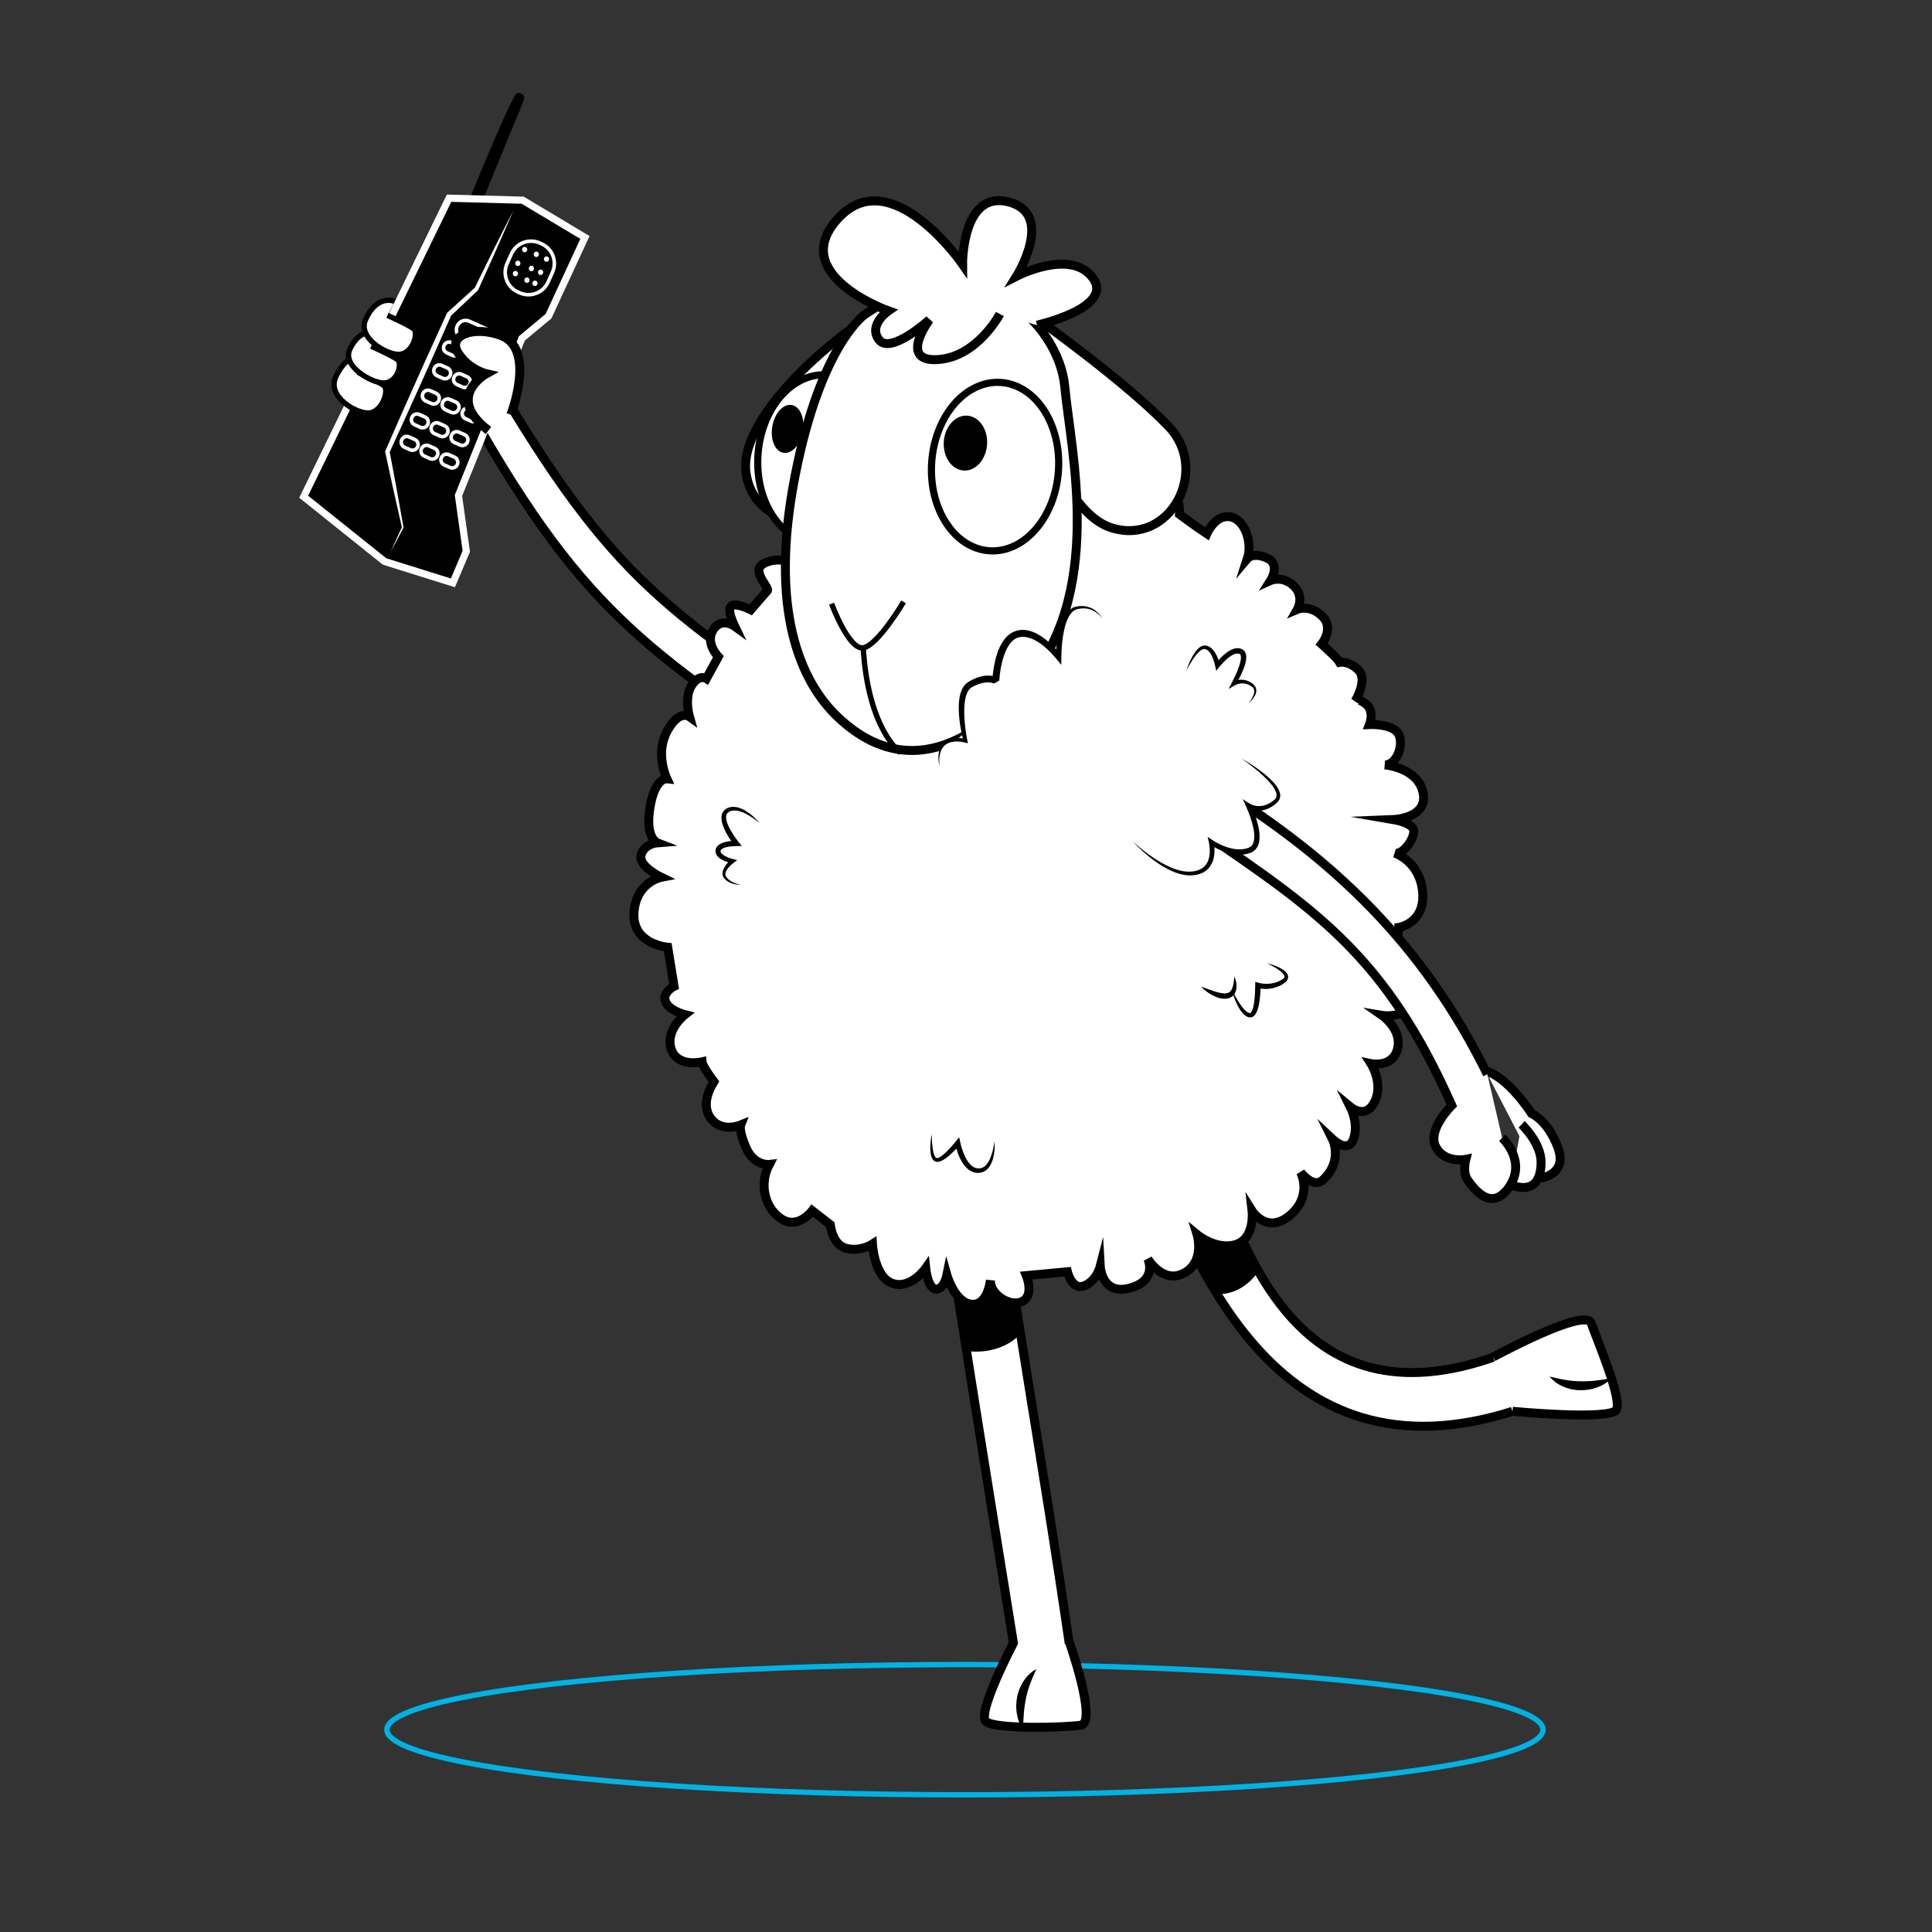 <?xml version="1.0" encoding="utf-8"?>
<!-- Generator: Adobe Illustrator 24.0.3, SVG Export Plug-In . SVG Version: 6.00 Build 0)  -->
<svg version="1.1" xmlns="http://www.w3.org/2000/svg" xmlns:xlink="http://www.w3.org/1999/xlink" x="0px" y="0px"
	 viewBox="0 0 1080 1080" style="enable-background:new 0 0 1080 1080;" xml:space="preserve">
<rect x="0" y="0" width="1080" height="1080" fill="#333333" stroke="none"/>
<style type="text/css">
	.st0{fill:none;stroke:#00B2E3;stroke-width:3;stroke-miterlimit:10;}
	.st1{fill:#FFFFFF;stroke:#000000;stroke-width:5;stroke-miterlimit:10;}
	.st2{stroke:#FFFFFF;stroke-width:4;stroke-miterlimit:10;}
	.st3{fill:#FFFFFF;}
	.st4{fill:none;stroke:#FFFFFF;stroke-width:2;stroke-miterlimit:10;}
	.st5{fill:#FFFFFF;stroke:#000000;stroke-width:3;stroke-miterlimit:10;}
	.st6{fill:none;stroke:#000000;stroke-width:5;stroke-miterlimit:10;}
	.st7{fill:#FFFFFF;stroke:#000000;stroke-width:4;stroke-miterlimit:10;}
	.st8{fill:none;stroke:#000000;stroke-width:3;stroke-miterlimit:10;}
	.st9{fill:none;stroke:#000000;stroke-width:2;stroke-miterlimit:10;}
	.st10{fill:#FFFFFF;stroke:#000000;stroke-width:2;stroke-miterlimit:10;}
	.st11{stroke:#FFFFFF;stroke-width:5;stroke-miterlimit:10;}
	.st12{stroke:#000000;stroke-width:5;stroke-miterlimit:10;}
	.st13{stroke:#FFFFFF;stroke-width:2;stroke-miterlimit:10;}
	.st14{fill:#CCCCCC;}
</style>
<g id="Capa_2">
</g>
<g id="_x30_3_x5F_PIERNA_x5F_IZQ">
</g>
<g id="_x30_3_x5F_PIERNA_x5F_DER">
</g>
<g id="_x30_3_x5F_CUERPO">
</g>
<g id="_x30_3_x5F_BRAZO_x5F_DER">
</g>
<g id="_x30_3_x5F_HOMBRO_x5F_DER">
</g>
<g id="_x30_3_x5F_BRAZO_x5F_IZQ">
</g>
<g id="_x30_3_x5F_HOMBRO_x5F_IZQ">
</g>
<g id="_x30_3_x5F_OREJA_x5F_DER">
</g>
<g id="_x30_3_x5F_OREJA_x5F_IZQ">
</g>
<g id="_x30_3_x5F_CABEZA">
</g>
<g id="_x30_3_x5F_PUPILAS">
	<ellipse class="st0" cx="539.42" cy="966.91" rx="323.15" ry="36.41"/>
	<g>
		<g>
			<path class="st1" d="M837.46,757.77c-112.53,41.06-148.02-58.8-169.82-147.67c-10.69,2.64-21.47,4.83-32.16,7.45
				C667.33,721.56,723.17,836,857.94,784.58"/>
		</g>
		<path d="M653.17,666.24l27.09,57.07c0,0,12.74,1.99,23.26-12.56l-34.15-87.24l10.77-14.26l-34.02,9.1L653.17,666.24z"/>
		<path class="st1" d="M845.5,788.93c0,0,54.85,5.17,58.11-0.9s-10.93-39.22-14.11-48.37c-3.17-9.15-54.83,18.92-54.83,18.92"/>
		<g>
			<path d="M900.81,770.49c-2.19,2.35-5.03,3.96-8.01,5.08c-3,1.11-6.25,1.63-9.49,1.57c-1.62,0.02-3.24-0.25-4.83-0.52
				c-1.57-0.42-3.15-0.78-4.61-1.5c-2.99-1.22-5.6-3.21-7.67-5.6c3.17,0.62,5.94,1.46,8.81,1.84c1.4,0.3,2.82,0.37,4.2,0.57
				l2.1,0.13c0.69,0.09,1.4,0.08,2.1,0.08c2.8,0.06,5.62-0.06,8.49-0.38C894.77,771.45,897.67,770.99,900.81,770.49z"/>
		</g>
		<g>
			<path class="st1" d="M597.7,918.74c-0.1-0.63-0.19-1.37-0.26-1.85c-13.76-94.64-29.41-179.81-42.64-275.82
				c-8.41,1.93-23,4.39-31.42,6.29c15.07,97.15,27.59,175.11,43.13,271.05c0,0-20.69,39.64-15.32,43.98s43.38,3.41,52.96,2
				c9.58-1.41-6.71-47.5-6.71-47.5"/>
		</g>
		<g>
			<path d="M571.9,966.8c-1.9-2.59-2.95-5.68-3.49-8.82c-0.53-3.16-0.44-6.44,0.23-9.61c0.28-1.6,0.85-3.14,1.41-4.65
				c0.7-1.47,1.36-2.95,2.33-4.25c1.75-2.71,4.2-4.91,6.94-6.49c-1.19,2.99-2.54,5.57-3.45,8.31c-0.55,1.32-0.89,2.7-1.35,4.02
				l-0.52,2.04c-0.21,0.67-0.34,1.36-0.46,2.05c-0.58,2.74-0.98,5.53-1.21,8.41C572.09,960.69,571.99,963.63,571.9,966.8z"/>
		</g>
		<path d="M531.26,695.57l9.87,59.72c0,0,17.99,2.98,30.05-10.33l-12.05-89.9l-2.53-12.71l-34.81,5.33L531.26,695.57z"/>
		<g>
			<path class="st1" d="M263.51,231.26c65.31,115.54,101.4,134.11,207.56,207.27c3.95-7.7,7.89-15.39,11.84-23.09
				c-109.8-72.88-139.43-89.61-207.52-205.22"/>
		</g>
		<path d="M260.05,117.28c0,0,26.33-65.31,29.1-65.27c2.76,0.04,5.23,0.74,2.87,6.04c-2.36,5.3-25.49,62.12-25.49,62.12"/>
		<polygon class="st2" points="169.76,277.67 251.02,110.8 292.19,111.91 326.98,132.74 306.62,176.75 291.74,189.16 256.28,276.99 
			260.66,308.17 253.17,325.83 214.95,313.86 		"/>
		<g>
			<path class="st3" d="M287.05,117.54c-1.6,3.73-3.2,7.45-4.85,11.16l-4.91,11.14c-1.62,3.72-3.31,7.4-4.97,11.11l-5.01,11.09
				l-0.08,0.18l-0.17,0.16l-7.54,7.16l-7.57,7.12l0.31-0.43l-8.51,19.25c-2.87,6.4-5.69,12.83-8.6,19.22l-8.68,19.18l-8.78,19.13
				l0.08-0.75c1.32,7.07,2.69,14.13,3.97,21.21c1.31,7.07,2.57,14.16,3.81,21.24l0.03,0.16l-0.07,0.12l-3.52,6.71l-3.57,6.69
				l3.12-6.91l3.17-6.89l-0.04,0.29c-1.62-7.01-3.21-14.03-4.75-21.05c-1.57-7.02-3.05-14.06-4.58-21.09l-0.08-0.38l0.17-0.38
				l8.46-19.28l8.56-19.23c2.84-6.42,5.77-12.79,8.65-19.19l8.73-19.15l0.12-0.26l0.19-0.18l7.69-6.99l7.73-6.96l-0.25,0.34
				l5.36-10.92c1.8-3.63,3.57-7.28,5.4-10.9l5.46-10.87C283.34,124.75,285.19,121.14,287.05,117.54z"/>
		</g>
		<g>
			<path class="st4" d="M252.99,198.66l-3.22-1.44c-1.55-0.69-2.25-2.52-1.56-4.07l0.05-0.12c0.69-1.55,2.52-2.25,4.07-1.56
				l3.22,1.44c1.55,0.69,2.25,2.52,1.56,4.07l-0.05,0.12C256.36,198.65,254.53,199.35,252.99,198.66z"/>
			<path class="st4" d="M264.03,203.59l-3.22-1.44c-1.55-0.69-2.25-2.52-1.56-4.07l0.05-0.12c0.69-1.55,2.52-2.25,4.07-1.56
				l3.22,1.44c1.55,0.69,2.25,2.52,1.56,4.07l-0.05,0.12C267.41,203.57,265.58,204.28,264.03,203.59z"/>
			<path class="st4" d="M275.19,208.56l-3.22-1.44c-1.55-0.69-2.25-2.52-1.56-4.07l0.05-0.12c0.69-1.55,2.52-2.25,4.07-1.56
				l3.22,1.44c1.55,0.69,2.25,2.52,1.56,4.07l-0.05,0.12C278.56,208.55,276.73,209.25,275.19,208.56z"/>
			<path class="st4" d="M247.53,211.45l-3.22-1.44c-1.55-0.69-2.25-2.52-1.56-4.07l0.05-0.12c0.69-1.55,2.52-2.25,4.07-1.56
				l3.22,1.44c1.55,0.69,2.25,2.52,1.56,4.07l-0.05,0.12C250.91,211.44,249.08,212.14,247.53,211.45z"/>
			<path class="st4" d="M258.57,216.37l-3.22-1.44c-1.55-0.69-2.25-2.52-1.56-4.07l0.05-0.12c0.69-1.55,2.52-2.25,4.07-1.56
				l3.22,1.44c1.55,0.69,2.25,2.52,1.56,4.07l-0.05,0.12C261.95,216.36,260.12,217.06,258.57,216.37z"/>
			<path class="st4" d="M269.73,221.35l-3.22-1.44c-1.55-0.69-2.25-2.52-1.56-4.07l0.05-0.12c0.69-1.55,2.52-2.25,4.07-1.56
				l3.22,1.44c1.55,0.69,2.25,2.52,1.56,4.07l-0.05,0.12C273.11,221.33,271.28,222.04,269.73,221.35z"/>
			<path class="st4" d="M241.17,225.57l-3.22-1.44c-1.55-0.69-2.25-2.52-1.56-4.07l0.05-0.12c0.69-1.55,2.52-2.25,4.07-1.56
				l3.22,1.44c1.55,0.69,2.25,2.52,1.56,4.07l-0.05,0.12C244.55,225.55,242.72,226.26,241.17,225.57z"/>
			<path class="st4" d="M252.22,230.49l-3.22-1.44c-1.55-0.69-2.25-2.52-1.56-4.07l0.05-0.12c0.69-1.55,2.52-2.25,4.07-1.56
				l3.22,1.44c1.55,0.69,2.25,2.52,1.56,4.07l-0.05,0.12C255.59,230.48,253.76,231.18,252.22,230.49z"/>
			<path class="st4" d="M267.46,233.84L267.46,233.84c-0.7,1.58-2.57,2.3-4.15,1.59l-3.1-1.38c-1.58-0.7-2.3-2.57-1.59-4.15v0
				c0.7-1.58,2.57-2.3,4.15-1.59l3.1,1.38C267.45,230.4,268.17,232.27,267.46,233.84"/>
			<path class="st4" d="M235,238.87l-3.22-1.44c-1.55-0.69-2.25-2.52-1.56-4.07l0.05-0.12c0.69-1.55,2.52-2.25,4.07-1.56l3.22,1.44
				c1.55,0.69,2.25,2.52,1.56,4.07l-0.05,0.12C238.37,238.86,236.54,239.56,235,238.87z"/>
			<path class="st4" d="M246.04,243.8l-3.22-1.44c-1.55-0.69-2.25-2.52-1.56-4.07l0.05-0.12c0.69-1.55,2.52-2.25,4.07-1.56
				l3.22,1.44c1.55,0.69,2.25,2.52,1.56,4.07l-0.05,0.12C249.42,243.78,247.59,244.49,246.04,243.8z"/>
			<path class="st4" d="M257.2,248.77l-3.22-1.44c-1.55-0.69-2.25-2.52-1.56-4.07l0.05-0.12c0.69-1.55,2.52-2.25,4.07-1.56
				l3.22,1.44c1.55,0.69,2.25,2.52,1.56,4.07l-0.05,0.12C260.57,248.76,258.74,249.46,257.2,248.77z"/>
			<path class="st4" d="M229.33,251.43l-3.22-1.44c-1.55-0.69-2.25-2.52-1.56-4.07l0.05-0.12c0.69-1.55,2.52-2.25,4.07-1.56
				l3.22,1.44c1.55,0.69,2.25,2.52,1.56,4.07l-0.05,0.12C232.71,251.42,230.88,252.12,229.33,251.43z"/>
			<path class="st4" d="M240.38,256.36l-3.22-1.44c-1.55-0.69-2.25-2.52-1.56-4.07l0.05-0.12c0.69-1.55,2.52-2.25,4.07-1.56
				l3.22,1.44c1.55,0.69,2.25,2.52,1.56,4.07l-0.05,0.12C243.75,256.35,241.92,257.05,240.38,256.36z"/>
			<path class="st4" d="M251.53,261.33l-3.22-1.44c-1.55-0.69-2.25-2.52-1.56-4.07l0.05-0.12c0.69-1.55,2.52-2.25,4.07-1.56
				l3.22,1.44c1.55,0.69,2.25,2.52,1.56,4.07l-0.05,0.12C254.91,261.32,253.08,262.02,251.53,261.33z"/>
			<path class="st4" d="M278.02,197.87l-19.9-8.87c-2.54-1.13-3.7-4.14-2.56-6.69l0.09-0.19c1.13-2.54,4.14-3.7,6.69-2.56l19.9,8.87
				c2.54,1.13,3.7,4.14,2.56,6.69l-0.09,0.19C283.57,197.85,280.56,199.01,278.02,197.87z"/>
		</g>
		<g>
			<path class="st4" d="M290.56,163.71l-1.05-0.47c-6.03-2.69-8.76-9.82-6.07-15.85l2.44-5.47c2.69-6.03,9.82-8.76,15.85-6.07
				l1.05,0.47c6.03,2.69,8.76,9.82,6.07,15.85l-2.44,5.47C303.72,163.67,296.59,166.4,290.56,163.71z"/>
			<g>
				<g>
					<path class="st3" d="M293.3,141.02c1.93,0,1.93-3,0-3C291.37,138.02,291.37,141.02,293.3,141.02L293.3,141.02z"/>
				</g>
			</g>
			<g>
				<g>
					<path class="st3" d="M299.81,143.65c1.93,0,1.93-3,0-3C297.88,140.65,297.87,143.65,299.81,143.65L299.81,143.65z"/>
				</g>
			</g>
			<g>
				<g>
					<path class="st3" d="M305.5,146.32c1.93,0,1.93-3,0-3C303.57,143.32,303.57,146.32,305.5,146.32L305.5,146.32z"/>
				</g>
			</g>
			<g>
				<g>
					<path class="st3" d="M289.48,148.71c1.93,0,1.93-3,0-3C287.55,145.71,287.54,148.71,289.48,148.71L289.48,148.71z"/>
				</g>
			</g>
			<g>
				<g>
					<path class="st3" d="M297.07,151.57c1.93,0,1.93-3,0-3C295.14,148.57,295.14,151.57,297.07,151.57L297.07,151.57z"/>
				</g>
			</g>
			<g>
				<g>
					<path class="st3" d="M302.2,153.72c1.93,0,1.93-3,0-3C300.27,150.72,300.27,153.72,302.2,153.72L302.2,153.72z"/>
				</g>
			</g>
			<g>
				<g>
					<path class="st3" d="M288.11,154.45c1.93,0,1.93-3,0-3C286.18,151.45,286.17,154.45,288.11,154.45L288.11,154.45z"/>
				</g>
			</g>
			<g>
				<g>
					<path class="st3" d="M294.55,158.12c1.93,0,1.93-3,0-3C292.62,155.12,292.62,158.12,294.55,158.12L294.55,158.12z"/>
				</g>
			</g>
			<g>
				<g>
					<path class="st3" d="M299.06,159.87c1.93,0,1.93-3,0-3C297.13,156.87,297.13,159.87,299.06,159.87L299.06,159.87z"/>
				</g>
			</g>
		</g>
		<path class="st5" d="M204.36,199.8c0,0-9.84-4.38-16.74,11.1c-4.83,10.85,11.49,20.34,18.41,19.97
			c7.85-0.42,11.56-12.88,8.62-15.24c-2.94-2.36-14.58-7.54-14.58-7.54"/>
		<path class="st5" d="M211.31,186.4c0,0-9.84-4.38-15.82,9.04c-4.19,9.4,12.25,18.65,18.99,18.66c7.66,0.01,10.67-10.88,7.68-13.12
			c-2.99-2.24-14.63-7.43-14.63-7.43"/>
		<path class="st5" d="M220.68,168.47c0,0-9.84-4.38-16.35,10.23c-4.56,10.24,11.81,19.63,18.65,19.42
			c7.77-0.24,11.18-12.04,8.22-14.34c-2.96-2.31-14.6-7.49-14.6-7.49"/>
		<path class="st1" d="M285.57,231.87c0,0,14.4-37.07-5.7-44.39c-15.42-5.61-29.76,0.15-23.87,9.65
			c5.89,9.5,15.86,11.78,15.86,11.78s-23.52,12.98,1.2,31.72"/>
		<path class="st3" d="M373.26,529.51c0.43,2.68,3.54,21.83,3.54,21.83s-6.74,3.39-4.78,8.51c1.96,5.13,10.82,7.35,10.82,7.35
			s-11.05,8.6-7.66,19.14c3.39,10.55,17.28,7.26,17.28,7.26c0.2,2.69,6.68,11.1,6.68,11.1l-0.01,0.02c-0.21,0.3-2.45,3.54-3.61,7.79
			c-1.07,3.89-1.22,8.62,1.88,12.73c6.12,8.1,16.42,3.69,16.67,3.59c-0.08,0.2-1.26,3.09,3.04,12.89
			c4.46,10.16,12.92,9.21,12.92,9.21c-6.28,12.11-1.67,25.6,7.42,30.82c9.09,5.23,16.61-4.99,16.61-4.99l10.12,7.89
			c0,0,0.96,11.15,8.88,13.18c7.91,2.03,14.65-2.37,14.65-2.37s1.05,18.65,11.29,21.99c10.23,3.34,18.47-8.51,18.47-8.51
			s1.18,11.43,5.71,11.68c4.54,0.25,6.16-7.84,6.16-7.84s4.44,15.55,13.85,16.29c7.97,0.63,10.04-10.1,10.48-13.4
			c-0.45,7.76,10.87,15.12,17.63,11.91c7.05-3.34,2.42-14.51,2.42-14.51l22.98-2.15c0,0,2.55,10.57,9.42,7.85
			c6.87-2.72,8.93-10.82,8.93-10.82s0.89,16.42,16.64,12.06c15.42-4.28,10.14-15.88,9.92-16.34c0.3,0.51,8.59,14.2,20.27,8
			c11.9-6.32,7.31-21.53,7.31-21.53s10.81,8.94,21.65,5.54c10.84-3.4,9.08-18.75,9.08-18.75s8.34,13.29,21.19,2.41
			c12.53-10.6,6.26-23.42,5.94-24.05c0.35,0.46,7.2,9.24,12.49,4.3c11.19-10.46,5.57-22.32,5.29-22.88
			c0.45,0.42,8.78,8.38,11.79-0.05c3.03-8.5-1.61-17.58-1.78-17.92c0.34,0.28,8.61,7.21,13.58-2.84
			c5.09-10.24-2.05-21.33-2.05-21.33s12.12,2.54,14.87-8.27c2.74-10.8-8.65-18.69-8.65-18.69s17.55,2.96,18.26-13.48
			c0.71-16.45-10.88-18.82-10.88-18.82c1.12-6.27,1.91-16.23,1.96-16.85c0-0.02,0-0.03,0-0.03s14.74-2.24,13.33-19.6
			c-1.36-16.85-14.8-21.67-15.6-21.95c5,1.33,11.92-9.5,10.45-13.33c-1.42-3.73-10.67-5.3-11.25-5.4
			c0.77-0.03,19.48-0.96,16.66-14.95c-2.7-13.4-19.36-15.43-21.43-15.63c5.9,0.34,10.58-9.7,8.1-16.43
			c-2.51-6.82-16.61-6.11-16.61-6.11s2.91-7.38-1.83-11.32c-4.47-3.72-6.04-1.97-6.2-1.76c0.34-0.58,7.11-12.05,1.87-17.32
			c-5.37-5.41-10.54-4.39-10.54-4.39c-1.6-2.73-10.08-10.18-10.08-10.18s7.27-8.93,0.28-15.64c-6.98-6.72-13.82-3.81-13.82-3.81
			s4.16-7.27-2.13-13.16c-6.29-5.89-12.84-2.95-12.84-2.95s5.83-9.11-2.03-12.55c-7.86-3.43-10.92,0.2-10.92,0.2
			c2.82-8.62-1.28-21.77-9.66-23.24c-8.39-1.47-13.05,9.46-13.05,9.46c-4.79-3.1-15.27-10.83-15.27-10.83s0.65-9.85-4.07-11.27
			c-4.73-1.43-9.86,6.79-9.86,6.79s2.87-16.97-15.32-19.98c-9.5-1.58-9.04,11.44-9.04,11.44c-2.05-0.59-19.21-4.32-19.21-4.32
			s5.35-11.42-10.84-12.57c-6.55-0.46-9.81,10.19-9.81,10.19s-0.67-12.42-16.29-11.77c-9.31,0.39-9.14,11.98-9.14,11.98
			s-7.38-16.84-20.52-14.71c-13.14,2.13-8.76,18.76-8.76,18.76c-3.91,0.39-15.52,4.87-15.52,4.87s-3.43-12.55-17.76-7.4
			c-14.34,5.15-10.4,19.28-10.4,19.28s-8-9.7-18.44-2.99c-7.75,4.99-5.79,17.99-5.79,17.99s-2.61-5.64-10.38-1.55
			c-6.87,3.62-6.33,12.49-6.11,14.47c-0.96-5.38-13.15-4.35-16.9-0.38c-3.83,4.08,5,12.48,3.81,13.75s-9.29,10.75-9.29,10.75
			s-8.66-4.31-11.1-2.03c-2.4,2.24,1.94,10.94,2.1,11.27c-0.3-0.22-7.42-5.24-12.04,1.96c-4.71,7.36,2.88,15.06,2.88,15.06
			l-6.67,12.19c0,0-4.04-2.75-8.31,3.91c-4.26,6.65-1.18,17.4-1.18,17.4s-5.97-4.31-12.62,8.39c-6.55,12.5-0.16,25.93,0.04,26.36
			c-0.3-0.03-6.7-0.73-9.48,15.99c-2.85,17.11,4.04,19.75,4.04,19.75s-7.21,0.54-9.01,6.8c-1.8,6.25,11.24,12.5,11.24,12.5
			s-14.39,2.77-15.22,20.17C353.56,527.99,373.26,529.51,373.26,529.51z"/>
		<path class="st6" d="M373.26,529.51c0.43,2.68,3.54,21.83,3.54,21.83s-6.74,3.39-4.78,8.51c1.96,5.13,10.82,7.35,10.82,7.35
			s-11.05,8.6-7.66,19.14c3.39,10.55,17.28,7.26,17.28,7.26c0.2,2.69,6.68,11.1,6.68,11.1l-0.01,0.02c-0.21,0.3-2.45,3.54-3.61,7.79
			c-1.07,3.89-1.22,8.62,1.88,12.73c6.12,8.1,16.42,3.69,16.67,3.59c-0.08,0.2-1.26,3.09,3.04,12.89
			c4.46,10.16,12.92,9.21,12.92,9.21c-6.28,12.11-1.67,25.6,7.42,30.82c9.09,5.23,16.61-4.99,16.61-4.99l10.12,7.89
			c0,0,0.96,11.15,8.88,13.18c7.91,2.03,14.65-2.37,14.65-2.37s1.05,18.65,11.29,21.99c10.23,3.34,18.47-8.51,18.47-8.51
			s1.18,11.43,5.71,11.68c4.54,0.25,6.16-7.84,6.16-7.84s4.44,15.55,13.85,16.29c7.97,0.63,10.04-10.1,10.48-13.4
			c-0.45,7.76,10.87,15.12,17.63,11.91c7.05-3.34,2.42-14.51,2.42-14.51l22.98-2.15c0,0,2.55,10.57,9.42,7.85
			c6.87-2.72,8.93-10.82,8.93-10.82s0.89,16.42,16.64,12.06c15.42-4.28,10.14-15.88,9.92-16.34c0.3,0.51,8.59,14.2,20.27,8
			c11.9-6.32,7.31-21.53,7.31-21.53s10.81,8.94,21.65,5.54c10.84-3.4,9.08-18.75,9.08-18.75s8.34,13.29,21.19,2.41
			c12.53-10.6,6.26-23.42,5.94-24.05c0.35,0.46,7.2,9.24,12.49,4.3c11.19-10.46,5.57-22.32,5.29-22.88
			c0.45,0.42,8.78,8.38,11.79-0.05c3.03-8.5-1.61-17.58-1.78-17.92c0.34,0.28,8.61,7.21,13.58-2.84
			c5.09-10.24-2.05-21.33-2.05-21.33s12.12,2.54,14.87-8.27c2.74-10.8-8.65-18.69-8.65-18.69s17.55,2.96,18.26-13.48
			c0.71-16.45-10.88-18.82-10.88-18.82c1.12-6.27,1.91-16.23,1.96-16.85c0-0.02,0-0.03,0-0.03s14.74-2.24,13.33-19.6
			c-1.36-16.85-14.8-21.67-15.6-21.95c5,1.33,11.92-9.5,10.45-13.33c-1.42-3.73-10.67-5.3-11.25-5.4
			c0.77-0.03,19.48-0.96,16.66-14.95c-2.7-13.4-19.36-15.43-21.43-15.63c5.9,0.34,10.58-9.7,8.1-16.43
			c-2.51-6.82-16.61-6.11-16.61-6.11s2.91-7.38-1.83-11.32c-4.47-3.72-6.04-1.97-6.2-1.76c0.34-0.58,7.11-12.05,1.87-17.32
			c-5.37-5.41-10.54-4.39-10.54-4.39c-1.6-2.73-10.08-10.18-10.08-10.18s7.27-8.93,0.28-15.64c-6.98-6.72-13.82-3.81-13.82-3.81
			s4.16-7.27-2.13-13.16c-6.29-5.89-12.84-2.95-12.84-2.95s5.83-9.11-2.03-12.55c-7.86-3.43-10.92,0.2-10.92,0.2
			c2.82-8.62-1.28-21.77-9.66-23.24c-8.39-1.47-13.05,9.46-13.05,9.46c-4.79-3.1-15.27-10.83-15.27-10.83s0.65-9.85-4.07-11.27
			c-4.73-1.43-9.86,6.79-9.86,6.79s2.87-16.97-15.32-19.98c-9.5-1.58-9.04,11.44-9.04,11.44c-2.05-0.59-19.21-4.32-19.21-4.32
			s5.35-11.42-10.84-12.57c-6.55-0.46-9.81,10.19-9.81,10.19s-0.67-12.42-16.29-11.77c-9.31,0.39-9.14,11.98-9.14,11.98
			s-7.38-16.84-20.52-14.71c-13.14,2.13-8.76,18.76-8.76,18.76c-3.91,0.39-15.52,4.87-15.52,4.87s-3.43-12.55-17.76-7.4
			c-14.34,5.15-10.4,19.28-10.4,19.28s-8-9.7-18.44-2.99c-7.75,4.99-5.79,17.99-5.79,17.99s-2.61-5.64-10.38-1.55
			c-6.87,3.62-6.33,12.49-6.11,14.47c-0.96-5.38-13.15-4.35-16.9-0.38c-3.83,4.08,5,12.48,3.81,13.75s-9.29,10.75-9.29,10.75
			s-8.66-4.31-11.1-2.03c-2.4,2.24,1.94,10.94,2.1,11.27c-0.3-0.22-7.42-5.24-12.04,1.96c-4.71,7.36,2.88,15.06,2.88,15.06
			l-6.67,12.19c0,0-4.04-2.75-8.31,3.91c-4.26,6.65-1.18,17.4-1.18,17.4s-5.97-4.31-12.62,8.39c-6.55,12.5-0.16,25.93,0.04,26.36
			c-0.3-0.03-6.7-0.73-9.48,15.99c-2.85,17.11,4.04,19.75,4.04,19.75s-7.21,0.54-9.01,6.8c-1.8,6.25,11.24,12.5,11.24,12.5
			s-14.39,2.77-15.22,20.17C353.56,527.99,373.26,529.51,373.26,529.51z"/>
		<g>
			<path d="M520.83,634.1c0.05,2.58,0.18,5.15,0.52,7.66c0.19,1.24,0.41,2.49,0.8,3.6c0.19,0.55,0.44,1.08,0.74,1.46
				c0.31,0.38,0.59,0.57,0.86,0.55c0.31,0.02,0.79-0.12,1.27-0.36c0.48-0.24,0.97-0.56,1.45-0.91c0.95-0.72,1.88-1.54,2.77-2.4
				c1.77-1.74,3.44-3.67,5.02-5.59l1.93-2.35l0.64,2.99c0.33,1.55,0.82,3.19,1.38,4.72c0.55,1.55,1.19,3.07,1.99,4.45
				c0.79,1.39,1.75,2.65,2.85,3.64c1.12,0.96,2.43,1.56,3.85,1.59c1.41,0.07,2.76-0.4,3.85-1.44c1.09-1.02,1.98-2.41,2.64-3.92
				c1.34-3.03,2.08-6.41,2.58-9.82c0.24,3.45-0.02,6.97-1.07,10.39c-0.55,1.69-1.31,3.42-2.64,4.85c-0.66,0.71-1.47,1.35-2.4,1.78
				c-0.93,0.43-1.96,0.66-2.98,0.69c-2.04,0.06-4.07-0.76-5.6-1.98c-1.55-1.21-2.69-2.75-3.62-4.32c-1.87-3.18-2.99-6.54-3.72-10.11
				l2.57,0.64c-1.7,2.05-3.5,3.92-5.49,5.7c-1,0.88-2.03,1.74-3.21,2.47c-0.59,0.37-1.21,0.71-1.9,0.99
				c-0.69,0.26-1.49,0.51-2.47,0.38c-1.04-0.13-1.8-0.91-2.2-1.58c-0.42-0.69-0.63-1.38-0.79-2.06c-0.32-1.36-0.4-2.68-0.41-4
				C520.05,639.23,520.34,636.64,520.83,634.1z"/>
		</g>
		<g>
			<path d="M663.25,374.72c0.77-2.41,1.73-4.77,2.92-7.04c0.6-1.13,1.26-2.24,2.04-3.3c0.79-1.04,1.67-2.07,2.93-2.84
				c0.63-0.38,1.38-0.68,2.24-0.71c0.83,0,1.59,0.19,2.29,0.52c1.4,0.68,2.39,1.79,3.18,2.9c1.57,2.29,2.46,4.75,3.13,7.37
				l-2.42-0.54c1.88-2.5,3.95-4.72,6.57-6.6c1.32-0.9,2.79-1.75,4.62-2.07c0.91-0.15,1.93-0.11,2.89,0.21
				c0.45,0.15,1.02,0.41,1.46,0.8c0.24,0.19,0.44,0.4,0.61,0.65c0.19,0.23,0.31,0.48,0.44,0.73c0.46,1.01,0.52,1.96,0.51,2.83
				c-0.02,0.87-0.14,1.69-0.32,2.47c-0.33,1.57-0.85,3.03-1.43,4.45c-1.18,2.83-2.52,5.5-4.12,8.1l-1.63-1.63
				c1.08-0.54,2.04-0.79,3.1-0.96c1.05-0.15,2.12-0.16,3.16,0c1.05,0.17,2.04,0.53,2.98,0.97c0.45,0.26,0.92,0.48,1.32,0.8
				l0.62,0.45l0.59,0.56l0.29,0.28l0.24,0.35c0.15,0.24,0.32,0.46,0.43,0.71l0.28,0.79c0.07,0.27,0.07,0.55,0.11,0.82
				c0.04,1.09-0.27,2.11-0.72,3c-0.95,1.76-2.28,3.19-3.77,4.39c1.26-1.43,2.33-3.03,2.98-4.73c0.29-0.86,0.45-1.74,0.32-2.54
				c-0.09-0.82-0.58-1.47-1.2-1.99l-0.48-0.38l-0.57-0.33c-0.37-0.24-0.78-0.39-1.18-0.58c-0.81-0.3-1.65-0.52-2.5-0.58
				c-0.85-0.06-1.7-0.01-2.53,0.17c-0.81,0.16-1.69,0.49-2.29,0.85l-3.55,2.08l1.92-3.72c1.32-2.56,2.6-5.21,3.58-7.9
				c0.48-1.35,0.91-2.71,1.18-4.03c0.28-1.3,0.34-2.72-0.02-3.44c-0.19-0.34-0.31-0.45-0.77-0.61c-0.45-0.14-0.95-0.17-1.5-0.09
				c-1.1,0.16-2.3,0.77-3.42,1.53c-1.12,0.76-2.19,1.69-3.2,2.68c-1,0.98-2.01,2.06-2.87,3.13l-1.83,2.28l-0.59-2.82
				c-0.48-2.27-1.28-4.66-2.44-6.61c-0.59-0.97-1.32-1.83-2.17-2.31c-0.42-0.24-0.91-0.37-1.33-0.43c-0.41-0.03-0.88,0.09-1.35,0.32
				c-0.95,0.46-1.85,1.3-2.66,2.19c-0.82,0.89-1.57,1.88-2.27,2.91C665.69,370.3,664.42,372.47,663.25,374.72z"/>
		</g>
		<g>
			<path d="M688.53,553.19c1.4,2.71,2.84,5.39,4.51,7.87c0.82,1.24,1.71,2.43,2.71,3.44c0.49,0.51,1.01,0.97,1.54,1.31
				c0.27,0.17,0.54,0.31,0.79,0.4c0.25,0.11,0.54,0.13,0.65,0.12c0.24-0.02,0.49-0.21,0.82-0.68c0.31-0.46,0.56-1.08,0.76-1.73
				c0.42-1.31,0.63-2.76,0.84-4.21c0.4-2.9,0.48-5.93,0.53-8.87l0.03-1.97l1.89,0.54c1.02,0.29,2.32,0.49,3.51,0.53
				c1.21,0.04,2.43,0.01,3.63-0.17c1.2-0.19,2.37-0.51,3.49-0.96c0.54-0.27,1.13-0.46,1.65-0.78l0.8-0.45
				c0.22-0.16,0.48-0.3,0.64-0.47c0.79-0.69,0.91-1.2,0.37-2.19c-0.55-0.93-1.56-1.75-2.56-2.51c-2.07-1.5-4.4-2.75-6.76-3.92
				c2.58,0.61,5.1,1.49,7.5,2.76c1.19,0.66,2.37,1.4,3.36,2.62c0.47,0.61,0.91,1.46,0.84,2.47c-0.07,1.01-0.64,1.83-1.19,2.39
				c-0.28,0.31-0.59,0.52-0.89,0.77l-0.88,0.59c-0.58,0.41-1.22,0.72-1.85,1.05c-1.29,0.59-2.65,1.03-4.04,1.33
				c-1.39,0.28-2.81,0.41-4.22,0.36c-1.44-0.05-2.77-0.19-4.28-0.6l1.92-1.43c0.05,3.14-0.19,6.19-0.63,9.31
				c-0.23,1.56-0.58,3.11-1.15,4.68c-0.3,0.78-0.64,1.57-1.21,2.36c-0.3,0.39-0.64,0.78-1.15,1.1c-0.48,0.33-1.15,0.51-1.76,0.5
				c-0.64-0.04-1.11-0.19-1.55-0.4c-0.45-0.2-0.83-0.45-1.19-0.72c-0.71-0.54-1.28-1.15-1.8-1.78c-1.01-1.28-1.79-2.64-2.5-4.02
				C690.34,559.04,689.27,556.16,688.53,553.19z"/>
		</g>
		<g>
			<path d="M671.47,551.53c2.32,0.81,4.51,1.68,6.71,2.4c2.17,0.72,4.39,1.36,6.39,1.38c2.03,0.03,3.37-0.76,4.19-2.7
				c0.8-1.92,1.02-4.32,1.3-6.74c0.94,2.27,1.46,4.74,0.96,7.43c-0.28,1.32-0.98,2.76-2.25,3.72c-1.26,0.98-2.84,1.3-4.21,1.29
				c-2.79-0.05-5.17-1.06-7.33-2.23C675.08,554.85,673.1,553.38,671.47,551.53z"/>
		</g>
		<g>
			<path d="M424.71,460.19c-2.68-2.23-5.53-4.25-8.6-5.68c-1.53-0.69-3.12-1.26-4.7-1.39c-1.56-0.15-3.12,0.13-4.25,0.95
				c-1.09,0.75-1.4,2-1.25,3.49c0.15,1.48,0.75,3.03,1.45,4.51c1.43,2.96,3.33,5.87,5.4,8.47l1.89,2.38l-3.06,0.05
				c-1.72,0.03-3.57,0.16-5.23,0.54c-0.83,0.19-1.64,0.44-2.3,0.78c-0.68,0.34-1.09,0.77-1.2,1.12c-0.07,0.18-0.05,0.43-0.04,0.67
				c0.05,0.12,0.04,0.24,0.11,0.36c0.08,0.12,0.13,0.25,0.22,0.38c0.35,0.53,1.01,1.03,1.71,1.45c1.42,0.84,3.17,1.48,4.83,1.93
				l2.39,0.63l-1.91,1.43c-1.29,0.96-2.54,2.18-3.49,3.46c-0.46,0.65-0.87,1.34-1.06,2.04c-0.19,0.7-0.15,1.39,0.13,2.03
				c0.29,0.61,0.91,1.27,1.5,1.83c0.63,0.54,1.33,1.01,2.08,1.42c1.51,0.78,3.22,1.29,4.97,1.45c-1.76,0.15-3.58-0.08-5.3-0.69
				c-0.86-0.31-1.69-0.74-2.46-1.26c-0.75-0.58-1.46-1.11-2.07-2.03c-0.56-0.92-0.7-2.07-0.52-3.09c0.18-1.03,0.62-1.91,1.1-2.75
				c1.01-1.65,2.26-2.98,3.7-4.23l0.48,2.06c-1.98-0.38-3.84-0.92-5.69-1.93c-0.91-0.51-1.84-1.1-2.6-2.1
				c-0.19-0.25-0.35-0.54-0.51-0.82c-0.16-0.29-0.24-0.64-0.35-0.96c-0.13-0.67-0.18-1.39,0.04-2.11c0.2-0.72,0.63-1.33,1.1-1.79
				c0.47-0.46,0.97-0.79,1.47-1.06c1-0.53,2-0.84,2.99-1.08c1.99-0.45,3.9-0.65,5.93-0.66l-1.18,2.43
				c-1.13-1.45-2.12-2.89-3.08-4.42c-0.94-1.52-1.84-3.09-2.55-4.78c-0.71-1.69-1.34-3.45-1.48-5.46c-0.06-0.99,0.01-2.07,0.44-3.11
				c0.41-1.04,1.22-1.95,2.14-2.51c1.8-1.11,3.92-1.3,5.78-0.94c1.88,0.35,3.56,1.12,5.11,2.02
				C419.85,455.11,422.48,457.5,424.71,460.19z"/>
		</g>
		<path class="st1" d="M581.16,179.14c0,0,48.94,34.95,72.18,59.33s0.88,66.78-31.89,56.61c-31.7-9.83-48.69-83.51-49.5-106.74"/>
		<path class="st1" d="M503.84,177.85c0,0-10.11,59.28-21.92,90.83s-59.71,29.91-64.85-4.01c-4.97-32.81,53.92-80.23,74.47-91.09"/>
		
			<ellipse transform="matrix(0.068 -0.998 0.998 0.068 171.81 697.146)" class="st7" cx="458.91" cy="256.65" rx="47.14" ry="35.5"/>
		<ellipse transform="matrix(0.173 -0.985 0.985 0.173 127.971 631.847)" cx="440.16" cy="239.73" rx="13.56" ry="8.64"/>
		<path class="st1" d="M483.71,175.59c0,0-24.72,16.23-39.27,90.43s2.5,114.77,24.26,135.16c21.76,20.4,56.57,34.14,103.03-16.93
			s26.83-131.94,23.49-168.08C591.88,180.03,544.97,134.33,483.71,175.59z"/>
		<path class="st1" d="M558.95,175.52c0,0-12.7,24.19-34.85,25.49c-22.15,1.3-4.53-22.3-4.53-22.3s-21.63,19.61-28.12,11.32
			c-6.49-8.29,5.17-16.26,5.17-16.26s-57.43-20.35-27.84-51.98c29.6-31.63,69.31,25.94,69.31,25.94s-0.43-41.54,25.74-34.85
			s4.43,41.53,4.43,41.53s30.42-15.79,42.62,0.95c12.21,16.73-31.23,26.43-31.23,26.43"/>
		<path class="st8" d="M482.56,362.14c2.67,45.5,20.71,58.54,20.71,58.54"/>
		<path class="st8" d="M464.86,337.45c0,0,9.56,25.99,17.7,24.68c8.14-1.31,22.56-25.69,22.56-25.69"/>
		
			<ellipse transform="matrix(0.068 -0.998 0.998 0.068 258.052 797.958)" class="st7" cx="555.97" cy="260.91" rx="47.14" ry="35.5"/>
		<ellipse transform="matrix(0.068 -0.998 0.998 0.068 255.738 769.187)" cx="539.42" cy="247.76" rx="15.37" ry="12.12"/>
		<path class="st3" d="M528.99,418.75c0,0-6.81,21.51,2.78,29.27s68.26-8.12,68.26-8.12l14.93-25.79l12.2-30.55l-0.69-22.43
			l-19.73-15.91l-12.45,25.97l-14.32,2.32"/>
		<g>
			<path class="st3" d="M616.16,345.81c0,0-4.26-8.13-14.21-6.03s-10.25,27.45-10.25,27.45s-11.9-16.02-23.01-12.75
				c-11.11,3.27-12.03,25.9-12.03,25.9s-5.46-2.98-14.39,2.33s-2.61,31.34-2.61,31.34s-17.56-4.61-14.45,14.59"/>
			<path d="M616.16,345.81c-2.2-3.29-5.84-5.51-9.62-5.7c-0.94-0.07-1.89,0.01-2.82,0.11l-1.39,0.27c-0.24,0.03-0.43,0.12-0.64,0.19
				c-0.21,0.06-0.41,0.13-0.6,0.24c-1.57,0.74-2.74,2.23-3.64,3.84c-1.79,3.28-2.63,7.12-3.23,10.93
				c-0.59,3.81-0.89,7.75-0.91,11.57l-0.02,4.42l-2.88-3.48c-2.92-3.52-6.34-6.91-10.16-9.33c-1.91-1.21-3.94-2.16-6-2.61
				c-2.04-0.49-4.12-0.33-5.89,0.41c-1.75,0.78-3.25,2.27-4.43,4.08c-1.19,1.81-2.07,3.91-2.8,6.07c-1.44,4.33-2.24,9.07-2.54,13.64
				l-2.86,1.62c0.03,0.02-0.01,0-0.04-0.02c-0.03-0.01-0.06-0.03-0.11-0.05c-0.08-0.03-0.16-0.07-0.25-0.09
				c-0.17-0.06-0.37-0.12-0.56-0.17c-0.39-0.1-0.8-0.17-1.22-0.22c-0.84-0.09-1.71-0.07-2.58-0.01c-1.75,0.18-3.51,0.69-5.21,1.42
				c-0.85,0.36-1.68,0.8-2.5,1.25c-0.65,0.39-1.19,0.86-1.68,1.5c-0.94,1.3-1.56,3.03-1.93,4.85c-0.76,3.66-0.75,7.62-0.49,11.53
				c0.28,3.91,0.78,7.87,1.55,11.72l0.35,1.74l-1.68-0.44c-1.89-0.49-4.02-0.71-6.02-0.52c-2,0.19-3.96,0.88-5.4,2.26
				c-0.72,0.68-1.32,1.51-1.75,2.44c-0.41,0.94-0.73,1.94-0.9,2.98c-0.38,2.08-0.33,4.25-0.11,6.39c-0.44-2.1-0.75-4.27-0.57-6.47
				c0.08-1.1,0.31-2.19,0.68-3.26c0.39-1.06,0.97-2.07,1.74-2.94c1.56-1.75,3.83-2.73,6.07-3.11c2.27-0.38,4.51-0.32,6.81,0.15
				l-1.33,1.31c-1.02-3.96-1.8-7.92-2.26-11.98c-0.43-4.05-0.65-8.18,0.04-12.41c0.35-2.1,1.02-4.27,2.36-6.27
				c0.69-0.98,1.65-1.89,2.7-2.54c0.92-0.53,1.85-1.06,2.83-1.5c1.95-0.9,4.06-1.59,6.29-1.87c1.12-0.12,2.26-0.15,3.41-0.03
				c0.58,0.07,1.16,0.16,1.74,0.3c0.29,0.07,0.58,0.15,0.88,0.26c0.32,0.11,0.55,0.19,0.99,0.41l-2.86,1.62
				c0.13-2.56,0.43-4.98,0.85-7.44c0.43-2.45,0.99-4.89,1.77-7.3c0.8-2.4,1.83-4.78,3.29-7c1.45-2.2,3.48-4.29,6.17-5.47
				c2.68-1.13,5.65-1.23,8.29-0.58c2.65,0.65,5.01,1.86,7.13,3.28c2.13,1.42,4.04,3.07,5.83,4.81c1.79,1.76,3.41,3.59,4.93,5.66
				l-2.9,0.94c0.19-4.08,0.66-8.04,1.45-12.02c0.86-3.94,1.94-7.91,4.16-11.49c0.57-0.88,1.21-1.74,2.01-2.48
				c0.78-0.74,1.69-1.41,2.74-1.8c0.25-0.12,0.52-0.19,0.79-0.26c0.27-0.06,0.54-0.16,0.8-0.17l1.54-0.18
				c0.52-0.03,1.04-0.01,1.55-0.02c0.52-0.01,1.03,0.1,1.54,0.15c2.04,0.31,4.01,1.1,5.63,2.32
				C613.91,342.5,615.26,344.04,616.16,345.81z"/>
		</g>
		<path class="st1" d="M861.48,658.52c0,0,14.95-2.05,9.43-16.93c-5.74-15.48-14.75-19.11-14.75-19.11s-12.93-20.32-25.63-23.76"/>
		<path class="st1" d="M850.59,628.53c0,0,10.83,10.12,10.88,21.04c0.05,9.19-3.46,17.8-17.09,12.77"/>
		<g>
			<path class="st1" d="M831.43,600.54c-36.19-73.43-85.98-119.81-149.39-159.78c7.32,4.61-19.66,17.88-12.5,22.74
				c67.55,45.78,105.31,71.76,142.02,154.41c0,0-13.84,13.57-8.99,23.08c4.85,9.5,16.83,7.07,16.83,7.07s-1.94,7.32,0.96,11.43
				c2.9,4.11,13.06,18.86,23.22,4.11c10.16-14.75-3.87-27.57-3.87-27.57"/>
		</g>
		<g>
			<path class="st3" d="M633.02,470.16c0,0,18.45,19.23,33.25,18.1c14.79-1.13,10.87-17.43,10.87-17.43s11.52,8.19,21.31,4.49
				c9.79-3.71-0.61-24.96-0.61-24.96s7.14,4.72,15.28-2.47c8.14-7.2-19.05-23.83-19.05-23.83"/>
			<path d="M633.02,470.16c3.84,3.54,7.93,6.81,12.26,9.68c2.16,1.43,4.41,2.74,6.72,3.88c2.3,1.16,4.69,2.12,7.13,2.78
				c2.44,0.65,4.96,0.94,7.39,0.68c2.45-0.26,4.8-1.07,6.5-2.62c1.72-1.54,2.68-3.77,3.06-6.15c0.38-2.36,0.24-4.95-0.26-7.25
				l-0.71-3.29l2.82,1.86c1.6,1.06,3.44,2.02,5.26,2.81c1.84,0.79,3.73,1.43,5.65,1.83c1.92,0.41,3.87,0.54,5.75,0.35
				c0.94-0.11,1.86-0.31,2.75-0.59c0.46-0.16,0.86-0.29,1.19-0.48c0.34-0.19,0.65-0.42,0.93-0.68c1.12-1.04,1.62-2.82,1.7-4.69
				c0.08-1.89-0.19-3.87-0.61-5.82c-0.87-3.9-2.26-7.82-3.92-11.49l-1.91-4.23l3.87,2.51c0.27,0.18,0.74,0.41,1.15,0.58
				c0.43,0.17,0.87,0.32,1.32,0.44c0.9,0.24,1.83,0.35,2.76,0.35c1.87,0,3.74-0.51,5.45-1.4c0.86-0.45,1.68-0.98,2.46-1.58
				c0.83-0.65,1.4-1.15,1.68-1.88c0.59-1.42-0.1-3.38-1.13-5.04c-1.03-1.69-2.38-3.25-3.8-4.74c-1.42-1.49-2.94-2.91-4.51-4.27
				c-3.15-2.71-6.48-5.23-9.9-7.64c3.66,2.03,7.17,4.33,10.54,6.85c3.34,2.54,6.65,5.22,9.18,8.82c0.62,0.91,1.17,1.9,1.54,3.02
				c0.36,1.11,0.5,2.45,0.04,3.72c-0.41,1.27-1.48,2.23-2.26,2.88c-0.85,0.7-1.76,1.35-2.73,1.91c-1.95,1.11-4.19,1.85-6.51,1.9
				c-1.16,0.04-2.32-0.08-3.44-0.35c-0.56-0.13-1.12-0.3-1.66-0.51c-0.56-0.22-1.04-0.43-1.66-0.8l1.95-1.71
				c1.86,3.88,3.38,7.82,4.34,12.05c0.47,2.11,0.8,4.29,0.72,6.57c-0.05,1.14-0.2,2.31-0.58,3.48c-0.38,1.16-1.02,2.33-1.98,3.25
				c-0.47,0.46-1.02,0.85-1.58,1.15c-0.58,0.32-1.17,0.51-1.7,0.69c-1.1,0.35-2.22,0.58-3.35,0.7c-2.26,0.22-4.52,0.03-6.67-0.44
				c-4.33-0.96-8.23-2.8-11.88-5.28l2.1-1.42c0.3,1.44,0.42,2.77,0.46,4.16c0.02,1.38-0.05,2.78-0.31,4.16
				c-0.47,2.75-1.77,5.57-4.03,7.48c-2.25,1.93-5.14,2.75-7.86,2.96c-2.78,0.24-5.53-0.25-8.09-1.04
				c-5.16-1.62-9.72-4.43-13.94-7.56C640.47,477.53,636.55,474.02,633.02,470.16z"/>
		</g>
	</g>
</g>
<g id="_x30_3_x5F_MECHON">
</g>
</svg>
